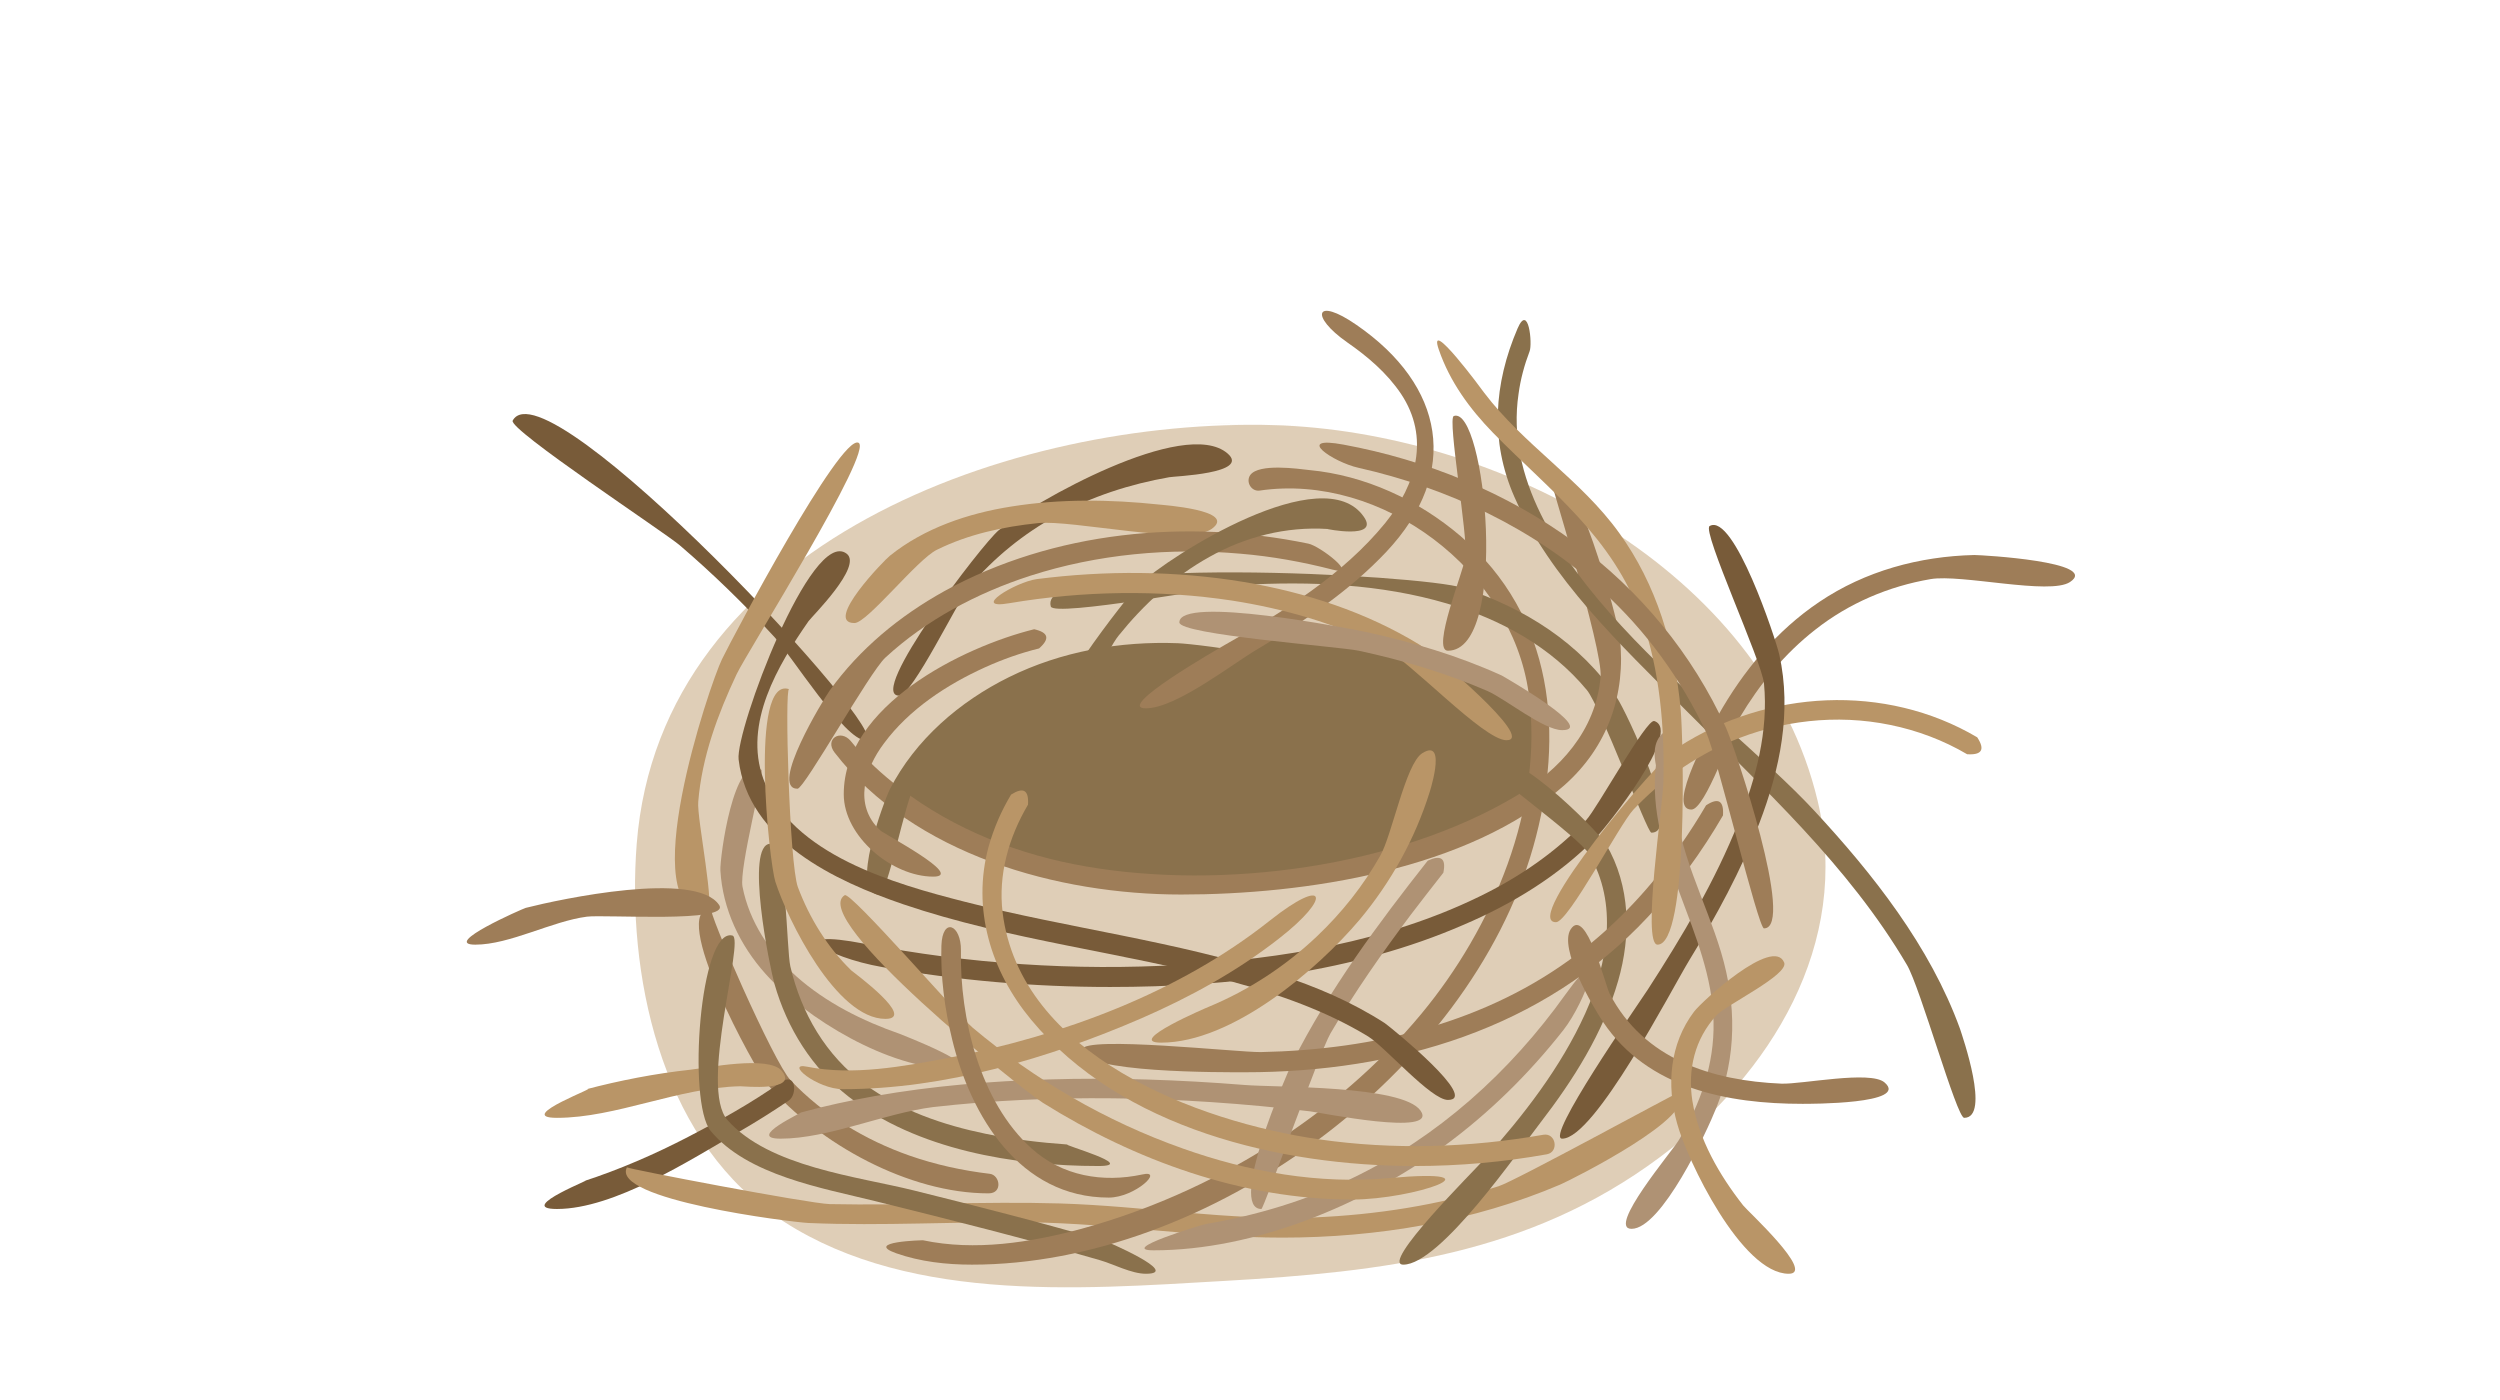 <svg xmlns="http://www.w3.org/2000/svg" viewBox="0 0 768 430"><style>.a{fill:#8A714C;}.b{fill:#785B39;}.c{fill:#B99567;}.d{fill:#AF9274;}.e{fill:#9E7D58;}</style><path d="M391.2 130.6c68.7 1.9 150.3 44.3 167.2 115.5 10.4 43.7-14.4 84-48.5 109.4 -40.4 30.1-85 35.2-133.8 38 -45.2 2.6-100 7.1-139.1-20.8 -34.3-24.5-44.5-73.7-41.4-113.5C202.9 166.4 311.8 128.4 391.2 130.6 433.7 131.8 294.7 128 391.2 130.6z" fill="#DFCEB7"/><path d="M276.2 243.5c9.7-21.6 36.4-35.1 58-40.7 13.8-3.6 28.4-4.5 42.3-1.4 5.3-1.2 9.4-7.4 14.6-8.7 13.2-3.1 34.8 5.5 46.8 9.5 13.2 4.4 37.9 9 35.4 24.7 -0.4 2.8-1.2 17-3.9 19 -28.7 21.1-73.8 25.6-107.8 26.4C332.8 272.8 296 267.4 276.2 243.5z" class="a"/><path d="M265.8 227.4c-6.3 0-23-26.4-27.8-31.6 -9.2-10-18.9-19.5-29.2-28.3 -4.7-4-52.8-35.7-51.3-38.3C167.7 110.6 276.4 227.4 265.8 227.4z" class="b"/><path d="M217.1 280.5c-22.8 0 0.9-70.2 4.7-78 3.4-7 36.3-68.9 41.9-66.5 5 2.1-34 64-37.4 71.1 -5.8 12.3-10.7 25.5-11.8 39.2C214 251.3 220.1 280.5 217.1 280.5z" class="c"/><path d="M276.2 213.7c-10.1 0 25.5-46.6 30.6-50.8 10.5-8.5 57.1-35 70.3-23.6 7.2 6.2-16.6 7-17.9 7.3 -12 2.1-23.8 5.9-34.6 11.8 -10.1 5.5-19.2 12.9-26.7 21.7C294.2 184.6 280.3 213.7 276.2 213.7z" class="b"/><path d="M262.5 191.4c-9.6 0 9.2-19.4 10.9-20.7 10.6-8.5 24-13 37.3-15.1 15-2.4 30.3-2.2 45.4-0.6 0.6 0.1 24.3 1.7 16.1 7.5 -7.3 5.2-42.9-2.9-53.3-1.8 -10.7 1.1-21.4 3.4-31.1 8.2C281.8 171.8 266.4 191.4 262.5 191.4z" class="c"/><path d="M292.3 328.3c-19.1 0-44.7-15.3-57.1-29.1 -7.9-8.8-13.2-19.9-13.9-31.8 -0.2-3.7 4.1-36.5 12.6-30.9 1 0.6-6.9 30.3-5.8 35.9 2.1 10.8 8.4 20.2 16.5 27.5 9.1 8.1 20.3 13.7 31.8 17.7C276.6 317.7 304.1 328.3 292.3 328.3z" class="d"/><path d="M146 290.2c-10.6 0 14.5-11 15.5-11.3 10.6-2.7 52.2-11.6 59.4-0.9 3.8 5.6-35.2 2.9-40.6 3.6C169.5 283 156.6 290.2 146 290.2z" class="e"/><path d="M303.7 366.6c-24.6 0-52-15.2-67.8-33.3 -3.7-4.3-31.1-54.2-17.4-54.2 -1.5 0 19.2 47.4 24.4 52.8 10.1 10.6 22.8 18.3 36.5 23.1 8 2.8 16.3 4.6 24.7 5.6C307.2 361 308.1 366.6 303.7 366.6z" class="e"/><path d="M171.1 371.4c-13.5 0 13.5-10.3 8.1-8.5 11.1-3.6 21.9-8.3 32.3-13.7 9.7-5 19.4-10.4 28.3-16.7 4.8-3.4 5.2 3.8 2.5 5.6 -5 3.4-10.1 6.6-15.3 9.6C212.1 356.3 188.7 371.4 171.1 371.4z" class="b"/><path d="M171.1 343.4c-13.8 0 15-10.4 8.7-8.7 10.6-2.8 21.4-4.9 32.4-6.1 4.7-0.5 24-4.5 28 0.4 5.2 6.4-11.6 4.7-12.8 4.7C208.4 334.1 189.2 343.4 171.1 343.4z" class="c"/><path d="M393.9 380.2c-25.8 0-51.4-4.3-77.3-4.7 -22.7-0.3-45.5 1.2-68.3 0.2 -5.6-0.3-60.9-7.2-55.7-17.1 -0.2 0.4 55.7 11.1 62.3 11.3 23.6 0.5 47.1-0.9 70.7-0.2 26 0.8 51.8 5.3 77.9 4.3 19.3-0.8 38.5-3.8 56.9-9.6 5.1-1.6 54.7-28.8 55-28.6 7.4 6.5-32.6 26.6-36.1 28.1C452.6 375.3 423 380.2 393.9 380.2 384.2 380.2 456.4 380.2 393.9 380.2z" class="c"/><path d="M352 391.3c-4.4 0-10-3-14.2-4.2 -22.8-6.6-45.9-12.4-68.9-18.1 -16.1-4-39.3-7.9-50.6-21.6 -7.2-8.8-3.3-62.5 6.7-60 3.9 1-10.4 46.7-1.5 56.7 12.8 14.4 39.9 17.3 57.2 21.6 19.7 4.9 39.4 9.9 58.9 15.6C339.6 381.2 363.2 391.3 352 391.3z" class="a"/><path d="M298.6 388.5c-7.9 0-15.9-0.9-23.3-3.5 -10.1-3.6 8.3-4 8.2-4 16 3.4 33.1 0.7 48.7-3.5 39.8-10.9 78-34.2 104.4-66 22-26.5 37.8-63.5 33-98.6 -5.2-37.5-45-67.7-82.6-62.2 -2.6 0.4-4.4-2.7-2.9-4.8 2.7-3.6 14.6-1.9 18.1-1.5 17.1 1.6 33.5 9.2 46.5 20.3 28.7 24.6 32.1 60.9 22.3 95.5C451.2 329.9 370.9 388.5 298.6 388.5z" class="e"/><path d="M507.3 255.8c-1.3 0-15.6-38.7-19.8-43.8 -11-13.3-26.6-21.8-43-26.6 -20.3-6-42-6.9-63-5.7 -5.7 0.3-57.8 10-58.7 6.6 -4.6-16.2 114.1-9.8 126.6-5.7 18.8 6.1 36.2 17 47.3 33.7C499.5 218.4 517.3 255.8 507.3 255.8z" class="a"/><path d="M362.9 274.8c-37.9 0-82.2-12.2-106.5-43.6 -3.2-4.1 1.8-7.4 5-3.5 4.4 5.5 9.7 10.3 15.2 14.5 16.6 12.7 36.6 20.5 57.2 24 41.7 7.2 95 0.3 131.8-21.6 13.6-8.1 24.6-20.1 26.1-36.6 0.8-8.7-16.4-63-16-63.2 8-4.1 21.2 45.2 21.9 51 2 17.5-3.8 33.7-17 45.4C451.1 267.3 400.7 274.8 362.9 274.8z" class="e"/><path d="M270.1 274.8c-9.4 0 1.6-29.1 3.3-32.4 7.8-15.2 21.4-26.9 36.6-34.4 16-7.9 34.1-11.1 51.9-10.4 5.5 0.2 51.7 5.7 48.4 14.1 -0.5 1.3-49.5-8.4-56.7-8.2 -14.3 0.4-28.4 3.7-41.2 10.1 -12.6 6.3-24 15.6-31.4 27.7C278 246.1 272.7 274.8 270.1 274.8z" class="a"/><path d="M341 303.2c-23.4 0-46.8-2-69.9-6.1 -18.2-3.2-30.4-12-5.6-7.2 31.9 6.2 64.7 8.4 97.1 6.5 31.2-1.8 63.3-7.1 91.7-20.9 12.2-5.9 23.7-13.7 33-23.6 3.3-3.5 18.5-31.2 20.9-30.4 8.9 3-14.9 32.8-17.9 35.8 -11.4 11.7-25.7 20.4-40.7 26.8C415.8 298.8 377.7 303.2 341 303.2z" class="b"/><path d="M387.5 371.4c-10.3 0 7.6-41.1 9.6-45.2 11.2-22.2 26.2-42.4 41.5-61.8 4.1-1.9 5.7-0.7 4.8 3.7 -3.4 4.3-6.7 8.6-10 12.9 -8.8 11.7-17.3 23.8-24.7 36.5C405.5 323 388.2 371.4 387.5 371.4z" class="d"/><path d="M354.4 384.1c-11.2 0 14.6-7.8 16.1-8.1 15.5-2.6 30.7-7.2 44.8-14 26.5-12.7 48.6-32.7 65.6-56.5 13.6-19 6.3 2.1-0.6 10.9 -10.6 13.5-22.9 25.6-36.7 35.7C419 370.1 385.4 384.1 354.4 384.1z" class="d"/><path d="M431.1 388.5c-7.3 0 21.6-28.7 24.8-32.3 12.1-13.5 23.6-28.3 31.1-44.9 6.9-15.4 10.2-33.7 1.1-49 -2.9-5-31.9-25.8-31.4-27.2 4.2-10.2 34.4 20.3 36.7 24.3 7.5 12.8 7.7 28 3.7 41.9 -4.6 16-13.8 30.5-23.9 43.6C466.4 353.7 442.4 388.5 431.1 388.5z" class="a"/><path d="M382.5 329.4c-6.1 0-51.1 0.3-50.1-7 0.6-4.3 48 0.9 54.9 0.8 34.7-0.7 69.6-9 97.5-30.3 12.3-9.4 22.9-20.9 31.7-33.6 2.7-3.9 5.2-7.8 7.6-11.9 3.8-2.5 5.5-1.4 5.2 3.1 -6.5 11.2-14.1 21.7-23 31.1C474.1 316.2 428.7 329.4 382.5 329.4z" class="e"/><path d="M603.4 343.4c-2.3 0-13.5-40.1-17.6-47 -18-30.6-44.2-54.3-68.9-79.2 -19-19.1-40.7-39.5-51.7-64.6 -7.5-17.1-6.3-34.7 1-51.7 3.4-7.9 4.6 4.7 3.7 7 -1.6 4.2-2.8 8.6-3.4 13.1 -7.6 50.9 61.6 96.5 90.8 128 18.1 19.5 35.6 41.7 44.8 67C602.8 318.2 611.6 343.4 603.4 343.4z" class="a"/><path d="M519.6 248.7c-8.1 0 6.6-26 8.2-28.9 7.7-13.7 18-26.1 31.1-34.9 14.1-9.5 30.7-14 47.6-14.4 2.4 0 38.8 2.1 29.4 8.3 -6.2 4.1-33.4-2.5-42.8-0.9 -12.9 2.2-25.1 7.4-35.4 15.5 -9.5 7.4-17.2 16.8-23.3 27.1C532.1 224.6 523.9 248.7 519.6 248.7z" class="e"/><path d="M478 283.3c-10.8 0 30.9-49.5 37.6-53.8 27.3-17.6 63.5-19.7 91.8-3 2.5 3.8 1.4 5.5-3.1 5.2 -7.3-4.3-15.3-7.3-23.6-9 -16.5-3.4-33.8-1.4-49.3 5.2 -11.2 4.8-21.3 12-29.6 20.8C497.5 253.3 481.8 283.3 478 283.3z" class="c"/><path d="M479.9 349.8c-5.4 0 22.7-40.3 26.3-45.8 10.6-16.4 20.7-33.3 27.9-51.5 5.3-13.4 9.2-27.9 7.8-42.5 -0.6-6.7-19.2-47-16.7-48.4 7.4-4.3 20.3 34.7 21.4 39.5 3.9 17.5 0.2 35.2-6.1 51.7 -5.7 14.7-13.3 28.7-21.5 42.1C513.5 303.9 489.9 349.8 479.9 349.8z" class="b"/><path d="M501.2 377.5c-7.7 0 12.6-24 14.5-27.2 6.6-11 11-23.4 10.7-36.4 -0.6-27.5-20.9-50.7-17.7-78.8 -1.3-6.3 0.6-10.2 5.7-11.8 4.6 1.3-0.1 17.5 0 21 0.9 17 9.5 32.2 14.3 48.2 4.8 16 4.8 32.2-1.4 47.7C524.3 347.8 510.4 377.5 501.2 377.5z" class="d"/><path d="M509.2 290.2c-4.9 0 1.7-43.3 1.8-49.9 0.4-17-1.1-34.3-6.7-50.4 -8.8-24.9-27.9-38.9-45.6-56.9 -7.2-7.4-13.3-15.7-16.7-25.6 -3.7-10.7 13.5 12.6 13.9 13.2 12.1 16 29.7 26.7 41.5 43.1 11.5 15.9 17.1 34.8 18.9 54.2C517.1 226.5 518.8 290.2 509.2 290.2z" class="c"/><path d="M541.9 285.2c-1.8 0-14.6-53.5-17.8-60.3 -7.7-16.3-18.4-31.1-31.8-43.3 -20.9-19.2-47.5-31.7-75-37.9 -7.7-1.7-20-10-4.5-7.1 25.4 4.7 50 14.7 70.9 30 20.1 14.7 36.2 34.3 46.5 56.9C533 229.7 551.7 285.2 541.9 285.2z" class="e"/><path d="M553.7 339.1c-22.9 0-47.5-4.7-61.2-25.1 -3.3-4.9-13.7-22.7-10-28.5 4.7-7.3 10.7 17.4 12 19.8 10.5 20.1 31.4 26.7 52.8 27.6 6.3 0.2 27.2-4.1 31.6-0.4C586.8 339.2 555.8 339.1 553.7 339.1z" class="e"/><path d="M549.5 391.3c-14.5 0-31.3-35.1-34.3-46.2 -3.3-11.7-2.3-24.4 5.2-34.3 2.4-3.2 24.4-23.3 27.7-15.1 1.5 3.7-17.8 13-20.8 16.2 -6.7 7.3-8.9 16.7-7.4 26.3 1.9 11.8 8.3 22.8 15.6 32.1C536.6 371.8 557.9 391.3 549.5 391.3z" class="c"/><path d="M444.8 337.9c-5.2 0-19.2-16.2-24.5-19.5 -13-7.9-27.4-12.9-42-16.9 -33.3-9-68.1-12.6-100.8-23.7 -20.8-7.1-47.7-19.6-50.6-44.5 -1-8.9 22.4-71.5 33.2-63.2 5 3.8-10.7 19.3-11.7 20.7 -9.4 13.5-20.1 31.4-13.9 48.5 8.5 23.3 40.6 32.3 61.8 37.7 32 8.2 65.1 12.1 96.6 22.4 11.4 3.7 22.4 8.4 32.5 14.9C427.9 316.1 454.6 337.9 444.8 337.9z" class="b"/><path d="M245 242.3c-8.8 0 8-27.5 9.9-30.2 9.2-12.8 21.5-22.9 35.2-30.5 33.6-18.5 74.6-22.3 111.8-14.6 3.6 0.7 15.8 10.2 7.5 8 -9.3-2.4-18.8-4.1-28.3-4.9 -21.7-1.9-43.9 0.1-64.7 6.8 -16.3 5.3-31.8 13.5-44.4 25.1C267.1 206.5 247.1 242.3 245 242.3z" class="e"/><path d="M286.7 269.3c-12.6 0-27.5-12.3-27.5-25.3 0-27.2 36.4-45.2 58.5-50.7 4.4 1 4.9 2.9 1.5 5.9 -5.7 1.4-11.3 3.4-16.6 5.8 -11.7 5.3-23.3 12.9-31 23.3 -5.9 7.8-9.5 18.9-1.3 26.7C271.1 256 296.7 269.3 286.7 269.3z" class="e"/><path d="M325.7 221.1c-9.3 0 21.4-38.9 24.1-41.4 9.5-9 56.8-39 69.2-20.9 4.9 7.1-12.1 3.6-11.2 3.7 -12.7-0.8-25.3 2.4-36.3 8.6 -10.8 6-20.2 14.6-27.9 24.2C340.5 199 330 221.1 325.7 221.1z" class="a"/><path d="M352 217.6c-9.7 0 21.9-18.1 24.3-19.5 17.7-10 36.3-21.5 49.3-37.5 9.5-11.8 13.7-26.2 4.8-39.6 -4.3-6.4-10.3-11.5-16.5-15.8 -11.6-8.1-9.9-14.2 2.8-5.4 27 18.6 32.1 45.3 9.2 69.7 -11.3 12-25.3 21.4-39.4 29.8C378.6 203.9 361.3 217.6 352 217.6z" class="e"/><path d="M462.8 227.4c-7.1 0-29.5-24.3-38.1-28.6 -14.5-7.3-30.2-11.8-46.2-14.3 -22.5-3.4-45.9-3-68.4 0.8 -12.2 2.1 1.8-6.5 8.4-7.4 21.1-2.7 42.7-2.6 63.7 0.9 18.9 3.2 37.4 9.2 53.8 19.2C439.6 200.2 472.1 227.4 462.8 227.4z" class="c"/><path d="M337.4 358.2c-25.8 0-55.8-5-76.7-21.3 -11.3-8.8-18.9-21-22.8-34.7 -1.4-4.9-9.2-43-1.2-43 4.9 0 4.9 32.6 6.1 37.7 3.4 14.5 10.9 27.3 22.9 36.2 10.9 8 24 12.5 37.1 15.2 8.3 1.7 16.7 2.7 25.2 3.3C325.7 351.5 349.9 358.2 337.4 358.2z" class="a"/><path d="M239.8 349.8c-11 0 7.5-8.4 6.1-8 7.6-2.1 15.2-3.7 22.9-5.1 17.6-3.1 35.5-4.6 53.4-5.1 20-0.6 40.1 0.1 60.1 1.7 9.5 0.8 48.6 0 54.1 7.9 5.7 8.1-31.1 0.5-34 0.2 -20.1-2.4-40.3-3.8-60.5-4 -18.4-0.2-36.9 0.6-55.3 2.7C271.7 342 254.4 349.8 239.8 349.8z" class="d"/><path d="M415.4 368.5c-33.7 0-66.7-12-95-29.7 -6.5-4.1-72.3-56.7-60.9-63.8 1.9-1.1 34.6 36.7 39.3 40.7 19 16 41 28.8 64.5 37.1 20.2 7.2 42 11.1 63.5 9.1C462.5 358.7 434.4 368.5 415.4 368.5z" class="c"/><path d="M259 334.6c-8.1 0-18.1-8.4-11-6.9 13.9 2.8 29.6-0.1 43.3-2.7 34.9-6.8 70.7-19.9 98.8-42.2 17.4-13.8 19.3-7.3 2.7 5.6 -12.8 10-27.2 17.9-42.1 24.4C322.3 325.1 290.1 334.6 259 334.6z" class="c"/><path d="M434.7 358.2c-41.4 0-90.2-11.5-117.9-44.9 -12.4-14.9-18.3-34.1-13.1-53.2 1.6-5.7 3.9-11 6.9-16 3.8-2.4 5.5-1.4 5.2 3.1 -5.9 10-9.2 21.5-7.8 33.1 5.4 43.9 59.9 64.3 97.2 69.7 22.8 3.3 46.2 2.6 68.9-1.4 3.9-0.7 4.9 5.3 1.1 6C461.8 357 448.2 358.2 434.7 358.2z" class="c"/><path d="M272 313c-15.1 0-30.1-30.6-33.8-42.1 -1.9-5.8-8.1-63.2 4.2-59.2 -1.4-0.4 0.1 53.7 2.7 60.8 3.6 9.6 9.1 18.5 16.4 25.6C262.2 298.7 281.7 313 272 313z" class="c"/><path d="M340.6 367.9c-27.3 0-42.4-25-48.1-48.6 -2.3-9.4-3.6-19.2-3.3-28.8 0.3-8.9 6.1-6.5 6 1.5 -0.4 20.7 5.8 46.5 21.7 60.8 9.4 8.5 21.9 10.6 34 8C357.8 359.2 348.7 367.9 340.6 367.9z" class="e"/><path d="M356.7 320.3c-11.3 0 14.3-10.9 14.6-11 12.3-5.1 23.6-12.5 33.2-21.6 7.7-7.3 14.3-15.6 19.5-24.8 3.6-6.2 7.8-28.3 12.9-31.5 8.2-5.2 1.6 14 2.3 11.9 -4.5 14.4-11.9 27.7-21.5 39.2C404.7 297.9 378.5 320.3 356.7 320.3z" class="c"/><path d="M479.9 224.3c-5.7 0-17.3-9.5-22.9-12 -12.7-5.5-26.1-9.5-39.6-12.4 -6.2-1.3-55.1-4.9-55.1-8.7 0-8.4 52.3 1.9 57.1 2.9 14.3 3.1 28.5 7.3 41.9 13.4C462.9 208.4 490.5 224.3 479.9 224.3z" class="d"/><path d="M444.8 199.9c-5.2 0 4.9-24.7 5.4-28.8 0.8-6.2-5.6-42.6-3.6-43.3C456.3 124.4 463.8 199.9 444.8 199.9z" class="e"/></svg>